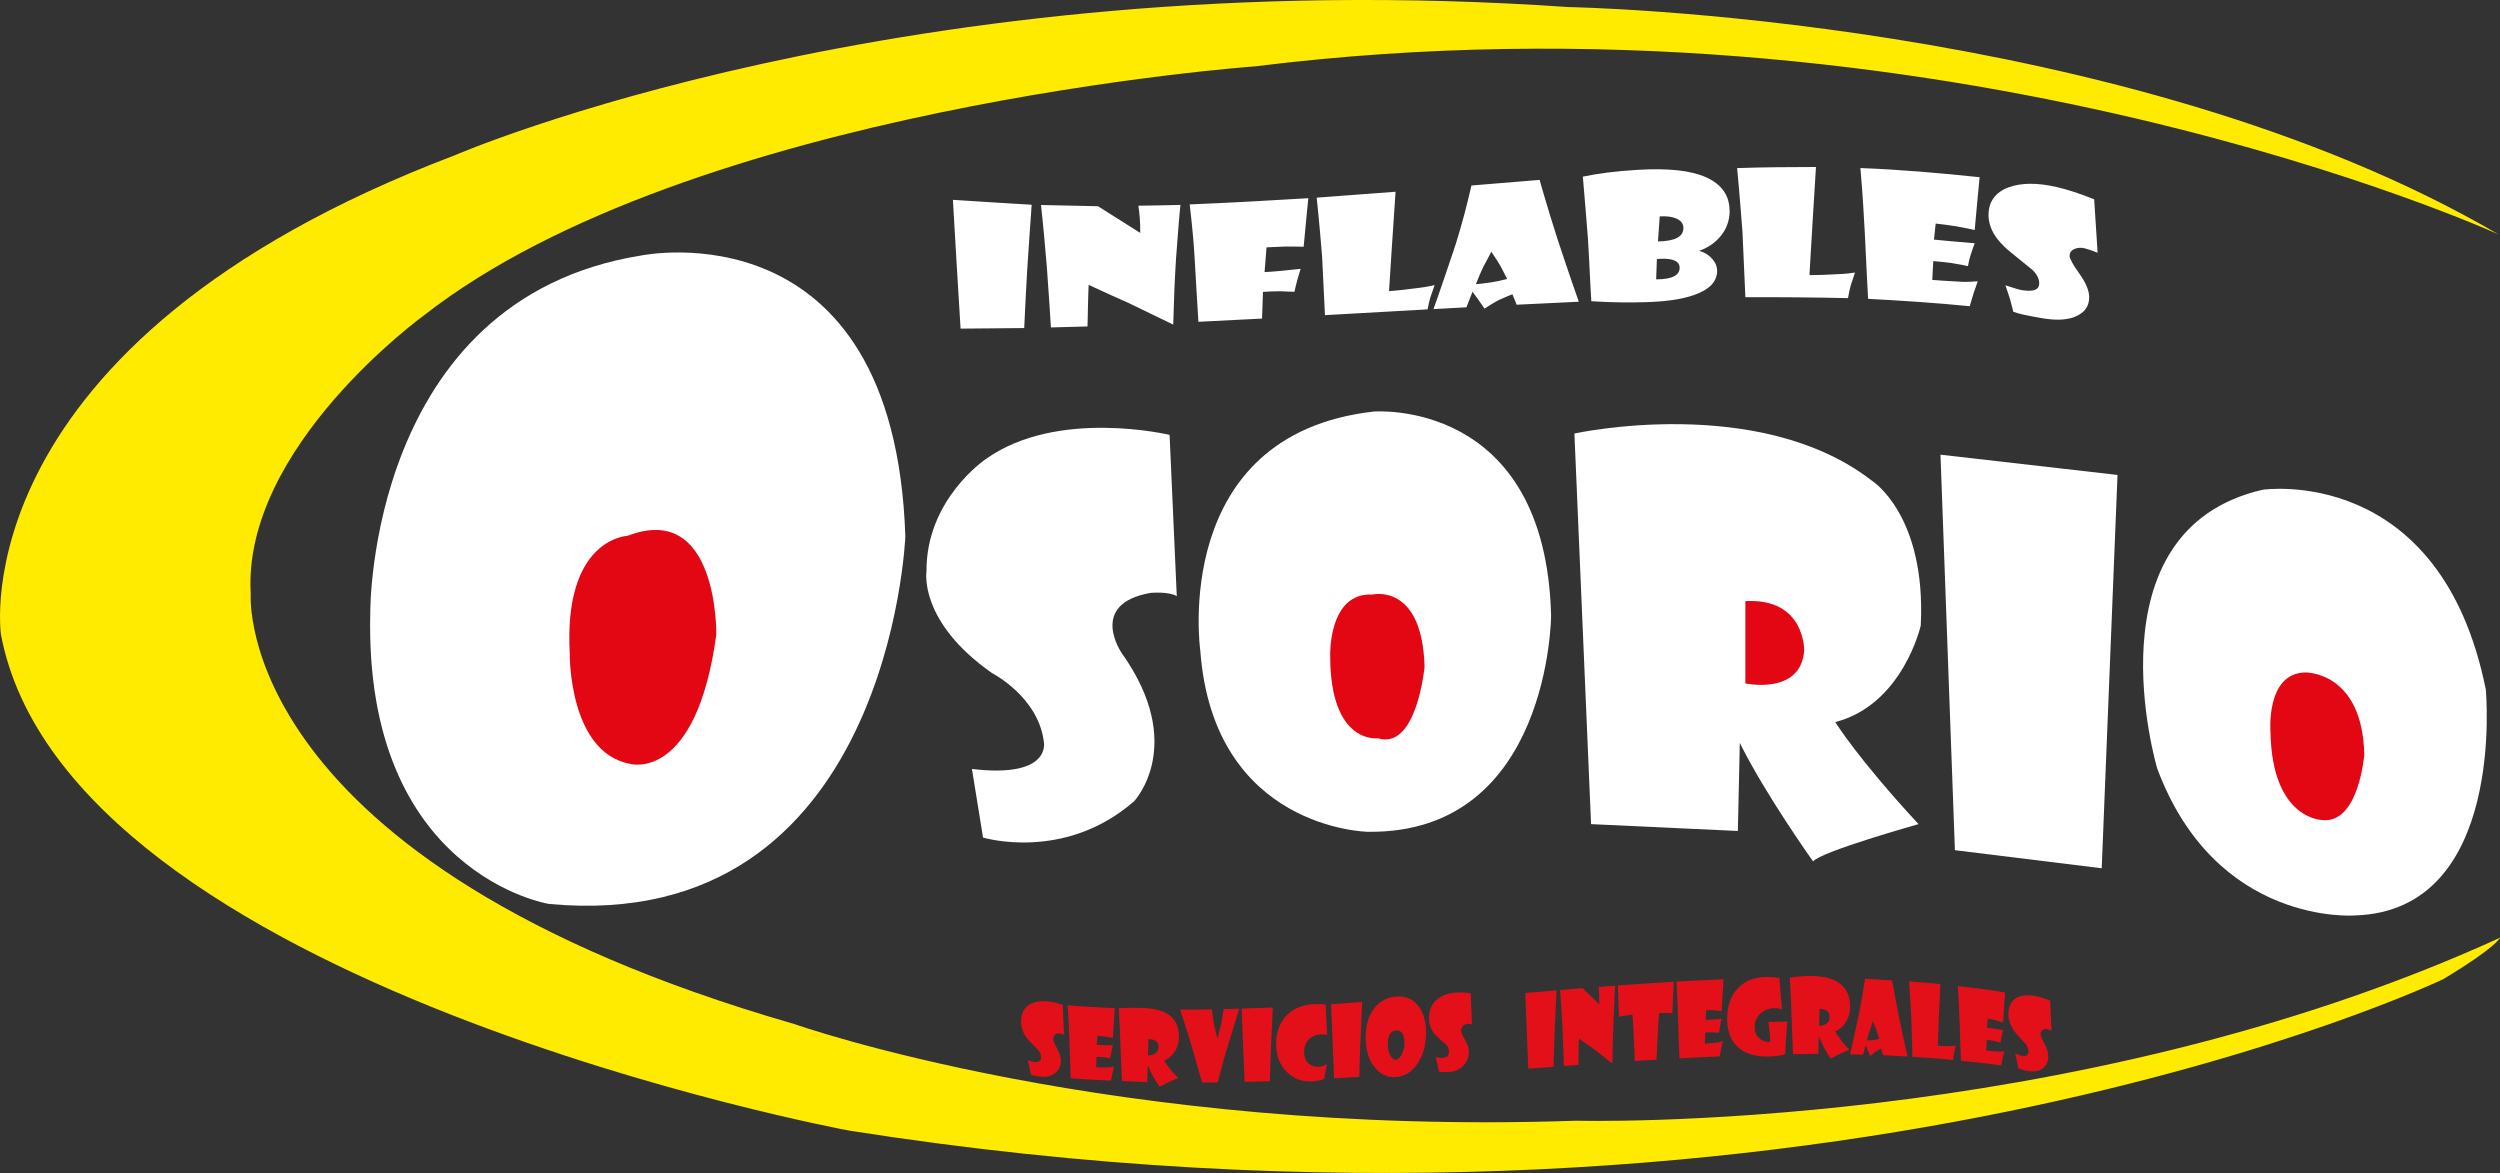 <svg width="211" height="99" viewBox="0 0 211 99" fill="none" xmlns="http://www.w3.org/2000/svg">
<rect x="0" y="0" width="211" height="99" fill="#333333" stroke="none"/>
<g clip-path="url(#clip0_15_2717)">
<path fill-rule="evenodd" clip-rule="evenodd" d="M87.073 17.28C87.005 18.198 86.938 19.121 86.878 20.043C86.822 20.965 86.754 21.888 86.694 22.81C86.657 23.406 86.616 24.114 86.578 24.925C86.541 25.736 86.492 26.659 86.443 27.688C84.648 27.703 82.861 27.718 81.073 27.736C80.957 25.933 80.852 24.125 80.743 22.314C80.638 20.502 80.529 18.684 80.425 16.865C82.636 17.009 84.85 17.154 87.073 17.28ZM99.631 17.291C99.582 17.732 99.526 18.332 99.466 19.095C99.41 19.858 99.331 20.784 99.253 21.873C99.204 22.677 99.155 23.536 99.118 24.455C99.08 25.377 99.05 26.355 99.02 27.396C98.181 26.981 96.903 26.37 95.194 25.544C94.448 25.218 93.35 24.725 91.881 24.04C91.862 24.625 91.832 25.21 91.825 25.796C91.814 26.381 91.795 26.962 91.787 27.551C90.753 27.577 89.719 27.607 88.696 27.636C88.666 27.181 88.628 26.529 88.572 25.67C88.516 24.814 88.437 23.755 88.351 22.491C88.265 21.469 88.178 20.524 88.1 19.662C88.021 18.795 87.935 18.009 87.86 17.302C89.464 17.335 91.068 17.369 92.672 17.406C93.86 18.165 95.048 18.913 96.236 19.658C96.236 19.132 96.225 18.717 96.198 18.417C96.18 18.15 96.142 17.798 96.082 17.361C97.259 17.343 98.451 17.328 99.639 17.294L99.631 17.291ZM110.424 16.732C110.357 17.417 110.278 18.098 110.222 18.78C110.166 19.461 110.087 20.147 110.027 20.825C109.795 20.814 109.293 20.806 108.528 20.806C108.063 20.821 107.524 20.843 106.894 20.876C106.834 21.573 106.778 22.273 106.729 22.965C107.385 22.936 108.412 22.843 109.772 22.691C109.716 22.888 109.619 23.21 109.484 23.662C109.405 23.932 109.338 24.255 109.251 24.629C109.079 24.614 108.663 24.599 108.015 24.581C107.543 24.581 107.059 24.603 106.594 24.636C106.564 25.388 106.538 26.14 106.516 26.888C104.717 26.981 102.933 27.07 101.145 27.159C101.089 26.318 101.04 25.473 100.992 24.632C100.943 23.788 100.894 22.943 100.845 22.102C100.816 21.521 100.767 20.825 100.699 20.017C100.632 19.21 100.527 18.287 100.411 17.254C103.742 17.113 107.078 16.935 110.421 16.728L110.424 16.732ZM121.079 24.073C121.012 24.255 120.895 24.595 120.723 25.095C120.637 25.384 120.558 25.725 120.491 26.11C117.601 26.273 114.712 26.436 111.826 26.599C111.807 26.092 111.77 25.421 111.729 24.588C111.691 23.755 111.642 22.754 111.582 21.595C111.534 21.002 111.466 20.295 111.399 19.476C111.331 18.658 111.234 17.728 111.129 16.683C113.34 16.524 115.562 16.354 117.785 16.183C117.687 17.584 117.59 18.984 117.504 20.38C117.418 21.776 117.32 23.173 117.234 24.569C117.852 24.532 118.778 24.429 120.026 24.262C120.277 24.229 120.626 24.166 121.079 24.066V24.073ZM133.251 25.466C131.501 25.547 129.755 25.633 128.005 25.718C127.881 25.425 127.765 25.133 127.649 24.836C127.502 24.884 127.135 25.04 126.547 25.303C126.168 25.492 125.756 25.74 125.291 26.047C125.108 25.788 124.924 25.529 124.752 25.266C124.636 25.114 124.482 24.899 124.28 24.621C124.107 25.062 123.931 25.499 123.766 25.936C122.837 25.984 121.911 26.036 120.985 26.088C121.188 25.532 121.45 24.795 121.757 23.877C122.068 22.958 122.454 21.851 122.878 20.562C123.14 19.702 123.391 18.861 123.601 18.047C123.815 17.228 124.017 16.431 124.19 15.657C126.101 15.502 128.023 15.342 129.946 15.183C130.032 15.531 130.208 16.113 130.448 16.92C130.688 17.732 131.007 18.78 131.415 20.058C131.636 20.728 131.898 21.51 132.198 22.41C132.498 23.31 132.854 24.329 133.251 25.462V25.466ZM127.203 23.547C127.087 23.317 126.903 22.943 126.622 22.421C126.457 22.136 126.206 21.743 125.869 21.247C125.722 21.517 125.494 21.954 125.171 22.566C125.007 22.914 124.793 23.388 124.564 23.988C124.759 23.977 125.194 23.921 125.869 23.829C126.273 23.766 126.719 23.669 127.203 23.547ZM145.982 17.791C145.982 18.639 145.701 19.38 145.15 20.013C144.685 20.543 144.108 20.928 143.411 21.165C143.857 21.295 144.224 21.517 144.502 21.836C144.783 22.151 144.925 22.495 144.925 22.862C144.925 23.777 144.258 24.462 142.935 24.914C141.912 25.27 140.578 25.451 138.918 25.503C137.486 25.547 135.953 25.529 134.308 25.425C134.278 24.895 134.23 24.192 134.192 23.321C134.155 22.451 134.095 21.413 134.027 20.21C133.978 19.565 133.911 18.802 133.844 17.917C133.776 17.032 133.69 16.031 133.592 14.909C134.81 14.65 136.347 14.446 138.198 14.335C140.788 14.179 142.729 14.383 144.022 14.976C145.319 15.568 145.975 16.509 145.975 17.791H145.982ZM142.081 19.247C142.081 18.887 141.878 18.621 141.481 18.443C141.125 18.287 140.66 18.228 140.08 18.265C140.031 18.969 139.982 19.673 139.933 20.376C141.365 20.358 142.077 19.98 142.077 19.25L142.081 19.247ZM141.762 22.599C141.762 22.054 141.23 21.802 140.177 21.84C140.061 21.843 139.956 21.851 139.84 21.865C139.821 22.436 139.802 23.006 139.78 23.577C141.103 23.577 141.762 23.255 141.762 22.595V22.599ZM156.562 22.999C156.494 23.188 156.378 23.547 156.206 24.077C156.12 24.384 156.041 24.747 155.973 25.162C153.084 25.099 150.194 25.073 147.309 25.084C147.29 24.529 147.253 23.792 147.211 22.877C147.174 21.958 147.125 20.862 147.065 19.587C147.016 18.936 146.949 18.158 146.882 17.258C146.814 16.361 146.717 15.335 146.612 14.187C148.823 14.109 151.045 14.102 153.268 14.094C153.17 15.617 153.073 17.139 152.986 18.658C152.9 20.176 152.803 21.699 152.717 23.214C153.335 23.225 154.261 23.192 155.509 23.121C155.76 23.11 156.108 23.069 156.562 23.003V22.999ZM167.081 14.946C167.003 15.691 166.935 16.435 166.868 17.18C166.8 17.924 166.733 18.669 166.665 19.413C166.433 19.358 165.92 19.25 165.14 19.106C164.6 19.017 164.008 18.939 163.371 18.869C163.322 19.317 163.274 19.769 163.225 20.221C163.93 20.302 165.08 20.399 166.665 20.528C166.598 20.695 166.493 21.014 166.336 21.477C166.238 21.758 166.163 22.088 166.096 22.462C165.912 22.41 165.447 22.325 164.705 22.199C164.357 22.151 163.847 22.095 163.169 22.036C163.139 22.566 163.109 23.095 163.083 23.625C163.555 23.666 164.436 23.721 165.721 23.792C165.965 23.799 166.358 23.78 166.92 23.743C166.872 23.888 166.755 24.229 166.564 24.773C166.478 25.055 166.369 25.41 166.246 25.844C163.386 25.558 160.527 25.377 157.667 25.221C157.619 24.284 157.562 23.343 157.521 22.406C157.484 21.469 157.424 20.528 157.386 19.587C157.356 18.947 157.308 18.172 157.251 17.272C157.195 16.372 157.116 15.342 157.019 14.183C160.369 14.313 163.723 14.602 167.085 14.957L167.081 14.946ZM177.031 21.328C176.559 21.139 176.199 21.017 175.948 20.958C175.649 20.887 175.379 20.902 175.128 20.995C174.828 21.11 174.674 21.314 174.674 21.606C174.674 21.828 174.955 22.332 175.506 23.106C176.057 23.881 176.327 24.536 176.327 25.081C176.327 25.87 175.922 26.422 175.109 26.74C174.337 27.044 173.385 27.04 172.249 26.84C171.2 26.655 170.424 26.503 169.922 26.314C169.873 26.088 169.768 25.714 169.634 25.203C169.547 24.921 169.42 24.547 169.259 24.081C169.963 24.317 170.439 24.455 170.679 24.492C171.635 24.64 172.111 24.455 172.111 23.918C172.111 23.532 171.92 23.147 171.53 22.773C170.904 22.265 170.282 21.762 169.656 21.25C168.438 20.265 167.831 19.232 167.831 18.135C167.831 17.039 168.412 16.209 169.559 15.798C170.563 15.439 171.897 15.398 173.569 15.783C174.505 15.998 175.57 16.346 176.747 16.82C176.795 17.572 176.844 18.324 176.893 19.073C176.941 19.825 176.99 20.573 177.039 21.325L177.031 21.328Z" fill="white"/>
<path fill-rule="evenodd" clip-rule="evenodd" d="M46.336 76.294C46.336 76.294 30.689 73.793 31.252 51.661C31.252 51.661 31.064 25.27 54.112 21.565C54.112 21.565 75.474 17.12 76.411 45.272C76.411 45.272 75.099 78.979 46.336 76.294Z" fill="white"/>
<path fill-rule="evenodd" clip-rule="evenodd" d="M82.032 64.904L82.969 70.689C82.969 70.689 89.809 72.771 95.711 67.633C95.711 67.633 100.208 62.911 94.681 55.132C94.681 55.132 91.776 50.965 97.117 50.039C97.117 50.039 98.661 49.902 99.32 50.317L98.713 36.704C98.713 36.704 89.25 34.434 83.209 38.741C83.209 38.741 78.15 42.12 78.195 48.231C78.195 48.231 77.516 52.469 83.745 56.821C83.745 56.821 87.635 58.81 88.1 62.607C88.1 62.607 88.8 65.707 82.032 64.9V64.904Z" fill="white"/>
<path fill-rule="evenodd" clip-rule="evenodd" d="M115.922 34.737C115.922 34.737 130.444 33.533 130.913 51.961C130.913 51.961 130.819 70.389 115.454 70.204C115.454 70.204 102.431 70.019 101.306 54.925C101.306 54.925 98.706 36.704 115.922 34.737Z" fill="white"/>
<path fill-rule="evenodd" clip-rule="evenodd" d="M134.286 69.556L132.88 36.589C132.88 36.589 148.433 33.163 157.99 40.571C157.99 40.571 162.58 43.442 162.112 52.795C162.112 52.795 160.613 59.462 154.898 60.944C154.898 60.944 156.772 64 161.925 69.556C161.925 69.556 153.68 71.871 153.024 72.704C153.024 72.704 148.995 67.056 146.84 62.703L146.675 70.134L134.286 69.556Z" fill="white"/>
<path fill-rule="evenodd" clip-rule="evenodd" d="M164.994 71.756L163.821 39.578L163.776 38.375L178.718 40.086L177.384 73.282L164.994 71.756Z" fill="white"/>
<path fill-rule="evenodd" clip-rule="evenodd" d="M190.969 41.334C190.969 41.334 205.959 39.112 209.801 58.188C209.801 58.188 211.581 76.894 198.745 77.264C198.745 77.264 187.034 78.19 182.068 64.855C182.068 64.855 176.072 44.761 190.969 41.334Z" fill="white"/>
<path fill-rule="evenodd" clip-rule="evenodd" d="M52.962 45.224C52.962 45.224 47.528 45.409 48.09 55.225C48.09 55.225 47.996 63.559 53.243 64.485C53.243 64.485 58.771 65.967 60.457 53.558C60.457 53.558 60.645 42.26 52.962 45.224Z" fill="#E30613"/>
<path fill-rule="evenodd" clip-rule="evenodd" d="M115.829 50.18C115.829 50.18 120.045 49.161 120.232 56.291C120.232 56.291 119.576 63.329 116.297 62.311C116.297 62.311 112.268 62.866 112.268 55.365C112.268 55.365 112.081 49.995 115.829 50.18Z" fill="#E30613"/>
<path fill-rule="evenodd" clip-rule="evenodd" d="M147.309 50.735V57.681C147.309 57.681 151.993 58.699 152.274 54.903C152.274 54.903 152.368 50.458 147.309 50.735Z" fill="#E30613"/>
<path fill-rule="evenodd" clip-rule="evenodd" d="M194.578 56.755C194.578 56.755 199.405 56.662 199.544 63.7C199.544 63.7 199.075 69.582 195.983 69.208C195.983 69.208 191.767 69.163 191.629 61.8C191.629 61.8 191.209 56.799 194.578 56.755Z" fill="#E30613"/>
<path fill-rule="evenodd" clip-rule="evenodd" d="M206.203 82.643C206.203 82.643 152.799 108.201 71.662 95.422C71.662 95.422 5.704 83.198 0.082 53.565C0.082 53.565 -3.572 29.026 38.402 13.098C38.402 13.098 76.159 -3.293 132.374 0.596C132.374 0.596 179.403 1.378 210.884 19.787C210.884 19.787 164.042 -1.626 105.953 5.597C105.953 5.597 58.264 9.023 35.779 26.618C35.779 26.618 20.413 37.73 21.163 50.139C21.163 50.139 19.476 72.734 67.072 86.439C67.072 86.439 93.905 95.94 133.03 94.588C133.03 94.588 174.67 95.744 211 79.146C211 79.146 210.745 79.913 206.203 82.643Z" fill="#FFEB00"/>
<path fill-rule="evenodd" clip-rule="evenodd" d="M173.16 86.991C172.969 86.913 172.83 86.865 172.729 86.85C172.613 86.832 172.504 86.85 172.407 86.921C172.291 87.002 172.223 87.128 172.223 87.295C172.223 87.421 172.332 87.688 172.553 88.091C172.77 88.491 172.875 88.847 172.875 89.158C172.875 89.603 172.718 89.943 172.395 90.177C172.088 90.399 171.717 90.477 171.26 90.403C170.848 90.336 170.54 90.255 170.342 90.158C170.327 90.032 170.286 89.825 170.226 89.536C170.192 89.38 170.143 89.173 170.076 88.91C170.357 89.032 170.548 89.099 170.638 89.114C171.02 89.177 171.2 89.058 171.2 88.754C171.2 88.536 171.125 88.325 170.975 88.125C170.728 87.851 170.477 87.576 170.229 87.302C169.75 86.769 169.51 86.191 169.51 85.569C169.51 84.947 169.742 84.469 170.196 84.217C170.593 83.995 171.114 83.947 171.777 84.065C172.152 84.132 172.572 84.265 173.036 84.461C173.051 84.884 173.07 85.306 173.085 85.728C173.1 86.15 173.126 86.573 173.152 86.995L173.16 86.991ZM169.229 83.772C169.195 84.191 169.161 84.613 169.139 85.035C169.113 85.454 169.09 85.88 169.064 86.299C168.974 86.269 168.768 86.202 168.46 86.11C168.243 86.054 168.014 86.006 167.763 85.969C167.737 86.225 167.722 86.48 167.707 86.739C167.981 86.78 168.434 86.839 169.064 86.925C169.038 87.017 168.989 87.195 168.933 87.458C168.899 87.617 168.865 87.802 168.831 88.01C168.764 87.98 168.584 87.928 168.284 87.847C168.153 87.821 167.943 87.791 167.681 87.765C167.666 88.066 167.647 88.369 167.64 88.669C167.831 88.688 168.179 88.71 168.693 88.754C168.783 88.762 168.94 88.754 169.165 88.736C169.139 88.814 169.098 89.01 169.023 89.314C168.989 89.473 168.94 89.673 168.891 89.914C167.756 89.758 166.632 89.643 165.504 89.521C165.477 88.984 165.462 88.451 165.444 87.914C165.429 87.38 165.41 86.843 165.395 86.306C165.38 85.939 165.361 85.495 165.335 84.984C165.309 84.469 165.279 83.88 165.245 83.221C166.568 83.376 167.895 83.532 169.225 83.765L169.229 83.772ZM165.065 88.247C165.039 88.354 164.998 88.554 164.923 88.851C164.889 89.025 164.855 89.228 164.833 89.462C163.69 89.34 162.547 89.262 161.407 89.195C161.4 88.869 161.381 88.44 161.374 87.91C161.366 87.376 161.344 86.736 161.317 85.995C161.302 85.613 161.269 85.158 161.242 84.632C161.216 84.106 161.175 83.506 161.134 82.835C162.011 82.894 162.888 82.954 163.765 83.058C163.723 83.924 163.682 84.791 163.648 85.654C163.615 86.521 163.581 87.388 163.547 88.254C163.787 88.28 164.158 88.291 164.649 88.288C164.747 88.288 164.889 88.277 165.061 88.251L165.065 88.247ZM158.608 87.677C158.567 87.528 158.492 87.284 158.376 86.951C158.308 86.765 158.211 86.51 158.079 86.184C158.02 86.343 157.93 86.602 157.806 86.965C157.738 87.173 157.656 87.458 157.566 87.821C157.641 87.821 157.813 87.81 158.079 87.784C158.244 87.765 158.421 87.725 158.608 87.677ZM160.999 89.173C160.302 89.132 159.609 89.095 158.923 89.055C158.874 88.869 158.825 88.68 158.78 88.495C158.724 88.517 158.582 88.591 158.349 88.728C158.199 88.829 158.035 88.966 157.851 89.14C157.776 88.969 157.701 88.803 157.637 88.632C157.596 88.532 157.529 88.391 157.446 88.206C157.379 88.473 157.315 88.74 157.247 89.01C156.876 89.003 156.509 88.999 156.146 88.992C156.221 88.651 156.329 88.195 156.453 87.632C156.577 87.065 156.727 86.391 156.891 85.602C156.989 85.076 157.09 84.561 157.173 84.065C157.255 83.565 157.337 83.08 157.412 82.606C158.166 82.646 158.926 82.695 159.691 82.746C159.725 82.965 159.8 83.332 159.89 83.839C159.98 84.35 160.111 85.006 160.272 85.81C160.354 86.228 160.463 86.721 160.579 87.28C160.695 87.843 160.845 88.477 161.003 89.18L160.999 89.173ZM154.426 85.843C154.426 85.58 154.324 85.387 154.118 85.269C153.968 85.184 153.788 85.143 153.564 85.15C153.556 85.628 153.549 86.106 153.537 86.58C153.743 86.58 153.935 86.536 154.099 86.436C154.313 86.306 154.422 86.11 154.422 85.843H154.426ZM156.146 84.972C156.146 85.484 156.011 85.932 155.748 86.328C155.524 86.665 155.235 86.913 154.886 87.054C154.961 87.18 155.141 87.451 155.434 87.854C155.576 88.04 155.79 88.288 156.089 88.591C155.973 88.636 155.707 88.747 155.302 88.94C155.021 89.073 154.755 89.21 154.508 89.343C154.433 89.243 154.268 88.98 154.021 88.558C153.905 88.343 153.732 87.984 153.507 87.477H153.5C153.485 87.965 153.474 88.451 153.466 88.94C152.754 88.951 152.042 88.958 151.33 88.973C151.315 88.665 151.296 88.262 151.281 87.758C151.266 87.254 151.24 86.65 151.214 85.947C151.199 85.532 151.18 85.039 151.158 84.465C151.131 83.895 151.101 83.239 151.06 82.506C151.757 82.413 152.394 82.361 152.964 82.372C154.025 82.394 154.819 82.624 155.347 83.054C155.876 83.484 156.149 84.124 156.149 84.965L156.146 84.972ZM150.854 86.217C150.828 86.458 150.794 86.91 150.745 87.573C150.719 87.969 150.697 88.436 150.67 88.98C150.329 89.095 149.835 89.158 149.19 89.169C148.231 89.184 147.444 88.977 146.84 88.514C146.484 88.24 146.211 87.891 146.038 87.469C145.866 87.047 145.772 86.55 145.772 85.98C145.772 85.41 145.855 84.943 146.005 84.51C146.154 84.076 146.394 83.698 146.709 83.376C147.297 82.776 148.066 82.472 149.018 82.457C149.381 82.45 149.771 82.48 150.183 82.531C150.217 82.976 150.251 83.417 150.284 83.861C150.318 84.302 150.352 84.747 150.393 85.187C150.228 85.121 149.988 85.091 149.681 85.095C149.291 85.102 148.935 85.239 148.62 85.513C148.264 85.821 148.092 86.206 148.092 86.669C148.092 87.106 148.242 87.443 148.538 87.677C148.793 87.876 149.085 87.965 149.415 87.951C149.389 87.669 149.374 87.388 149.355 87.106C149.34 86.932 149.306 86.647 149.246 86.247C149.775 86.239 150.314 86.228 150.854 86.221V86.217ZM145.465 82.654C145.431 83.102 145.405 83.55 145.382 83.995C145.356 84.439 145.334 84.887 145.307 85.335C145.206 85.324 145.008 85.302 144.704 85.272C144.49 85.258 144.258 85.254 144 85.261C143.973 85.532 143.958 85.799 143.943 86.069C144.224 86.069 144.682 86.039 145.311 85.991C145.278 86.095 145.24 86.295 145.18 86.58C145.143 86.754 145.113 86.954 145.079 87.18C145.004 87.162 144.824 87.147 144.532 87.128C144.389 87.128 144.191 87.128 143.928 87.147C143.913 87.462 143.895 87.776 143.887 88.091C144.078 88.08 144.427 88.047 144.929 87.991C145.026 87.977 145.184 87.936 145.409 87.869C145.382 87.958 145.341 88.169 145.266 88.506C145.225 88.68 145.184 88.899 145.135 89.162C144 89.21 142.875 89.258 141.747 89.325C141.721 88.773 141.698 88.221 141.68 87.669C141.665 87.117 141.646 86.565 141.631 86.013C141.624 85.636 141.597 85.18 141.582 84.654C141.567 84.124 141.526 83.52 141.492 82.843C142.819 82.772 144.142 82.713 145.465 82.654ZM141.268 82.858C141.241 83.302 141.219 83.746 141.2 84.191C141.185 84.635 141.166 85.08 141.151 85.524C141.054 85.513 140.897 85.502 140.679 85.491C140.548 85.491 140.331 85.495 140.023 85.506C140.016 85.673 139.982 86.076 139.948 86.713C139.933 87.025 139.907 87.406 139.888 87.862C139.873 88.314 139.84 88.843 139.806 89.44C139.195 89.477 138.58 89.514 137.977 89.547C137.97 89.266 137.943 88.899 137.928 88.454C137.913 88.01 137.891 87.484 137.861 86.876C137.842 86.458 137.812 86.047 137.786 85.647C137.58 85.669 137.381 85.691 137.183 85.713C136.999 85.747 136.819 85.78 136.643 85.813C136.624 85.373 136.609 84.932 136.594 84.491C136.579 84.05 136.56 83.609 136.545 83.169C138.12 83.061 139.69 82.957 141.264 82.854L141.268 82.858ZM136.324 83.187C136.309 83.472 136.276 83.865 136.257 84.361C136.242 84.858 136.212 85.462 136.182 86.169C136.159 86.691 136.141 87.251 136.122 87.851C136.107 88.451 136.088 89.088 136.081 89.766C135.751 89.499 135.245 89.103 134.574 88.577C134.278 88.369 133.836 88.062 133.259 87.651C133.251 88.021 133.233 88.395 133.233 88.766C133.233 89.136 133.225 89.506 133.225 89.877C132.813 89.906 132.404 89.936 132 89.966C131.992 89.684 131.966 89.273 131.951 88.74C131.936 88.206 131.906 87.547 131.868 86.765C131.838 86.128 131.801 85.543 131.771 85.01C131.737 84.472 131.704 83.987 131.67 83.554C132.299 83.502 132.937 83.454 133.574 83.402C134.038 83.861 134.511 84.317 134.983 84.772C134.983 84.435 134.975 84.165 134.968 83.976C134.96 83.806 134.941 83.58 134.927 83.298C135.391 83.261 135.852 83.224 136.324 83.187ZM131.366 83.58C131.34 84.154 131.318 84.724 131.291 85.299C131.265 85.873 131.243 86.443 131.216 87.017C131.201 87.388 131.183 87.825 131.168 88.328C131.153 88.832 131.134 89.399 131.119 90.036C130.407 90.088 129.695 90.144 128.99 90.195C128.942 89.132 128.9 88.066 128.859 87.002C128.818 85.939 128.777 84.873 128.735 83.809C129.612 83.735 130.489 83.661 131.366 83.587V83.58ZM124.246 86.451C124.062 86.417 123.923 86.406 123.822 86.413C123.706 86.421 123.601 86.476 123.5 86.573C123.376 86.691 123.316 86.836 123.316 87.01C123.316 87.143 123.425 87.388 123.646 87.754C123.863 88.117 123.968 88.462 123.968 88.78C123.968 89.243 123.811 89.636 123.489 89.958C123.181 90.266 122.803 90.436 122.353 90.469C121.941 90.499 121.634 90.488 121.435 90.44C121.42 90.314 121.379 90.11 121.319 89.825C121.285 89.673 121.236 89.469 121.169 89.217C121.45 89.273 121.641 89.295 121.731 89.288C122.113 89.262 122.293 89.091 122.293 88.777C122.293 88.551 122.218 88.351 122.068 88.18C121.821 87.962 121.57 87.74 121.323 87.521C120.843 87.091 120.603 86.558 120.603 85.921C120.603 85.284 120.835 84.732 121.289 84.35C121.686 84.021 122.207 83.828 122.87 83.772C123.241 83.743 123.665 83.765 124.13 83.843C124.145 84.276 124.163 84.713 124.178 85.147C124.193 85.58 124.212 86.013 124.234 86.447L124.246 86.451ZM118.534 88.062C118.534 87.295 118.294 86.932 117.822 86.969C117.358 87.002 117.125 87.402 117.125 88.173C117.125 88.48 117.189 88.766 117.309 89.021C117.447 89.314 117.616 89.451 117.815 89.436C118.013 89.421 118.178 89.254 118.328 88.94C118.467 88.651 118.534 88.358 118.534 88.062ZM120.356 87.195C120.356 87.684 120.288 88.139 120.183 88.558C120.075 88.977 119.895 89.369 119.67 89.718C119.194 90.458 118.568 90.855 117.815 90.903C117.046 90.955 116.417 90.632 115.937 89.962C115.709 89.643 115.532 89.288 115.424 88.888C115.315 88.488 115.259 88.047 115.259 87.562C115.259 87.047 115.326 86.58 115.442 86.169C115.559 85.758 115.75 85.395 115.997 85.08C116.462 84.495 117.073 84.172 117.819 84.109C118.557 84.05 119.164 84.276 119.625 84.802C119.868 85.08 120.056 85.417 120.172 85.817C120.288 86.217 120.363 86.673 120.363 87.191L120.356 87.195ZM114.967 84.569C114.94 85.128 114.918 85.691 114.892 86.25C114.865 86.81 114.843 87.369 114.817 87.932C114.802 88.295 114.775 88.721 114.768 89.214C114.76 89.706 114.742 90.262 114.727 90.884C114.015 90.929 113.303 90.973 112.598 91.014C112.549 89.969 112.508 88.928 112.467 87.884C112.426 86.843 112.384 85.799 112.343 84.758C113.213 84.695 114.09 84.632 114.967 84.569ZM112.01 87.347C111.867 87.306 111.695 87.295 111.481 87.302C111.076 87.325 110.747 87.458 110.496 87.691C110.207 87.965 110.065 88.336 110.065 88.814C110.065 89.188 110.173 89.488 110.406 89.718C110.631 89.943 110.927 90.051 111.29 90.036C111.537 90.025 111.777 89.947 112.002 89.803C111.976 89.914 111.935 90.121 111.871 90.425C111.837 90.621 111.804 90.832 111.77 91.047C111.489 91.177 111.125 91.251 110.687 91.269C109.885 91.307 109.203 91.051 108.633 90.499C108.326 90.203 108.086 89.851 107.936 89.451C107.786 89.051 107.704 88.599 107.704 88.095C107.704 87.632 107.771 87.21 107.902 86.825C108.033 86.443 108.232 86.099 108.498 85.802C109.068 85.158 109.847 84.809 110.84 84.754C111.32 84.728 111.669 84.739 111.882 84.787C111.897 85.213 111.923 85.635 111.942 86.061C111.957 86.487 111.983 86.91 112.01 87.336V87.347ZM107.423 85.032C107.396 85.584 107.374 86.136 107.348 86.691C107.321 87.243 107.299 87.795 107.273 88.347C107.258 88.703 107.239 89.125 107.224 89.61C107.209 90.095 107.19 90.644 107.175 91.258C106.463 91.273 105.751 91.288 105.047 91.307C104.998 90.277 104.957 89.243 104.915 88.214C104.874 87.184 104.833 86.154 104.792 85.124C105.669 85.099 106.546 85.073 107.423 85.035V85.032ZM104.601 85.128C104.492 85.462 104.353 85.898 104.188 86.443C104.023 86.988 103.825 87.636 103.592 88.388C103.484 88.74 103.353 89.166 103.221 89.662C103.09 90.155 102.94 90.721 102.775 91.355C102.337 91.366 101.899 91.37 101.46 91.37C101.37 91.062 101.254 90.662 101.111 90.162C100.969 89.662 100.808 89.066 100.606 88.377C100.493 87.995 100.351 87.54 100.182 87.01C100.017 86.48 99.826 85.88 99.601 85.206C100.497 85.21 101.389 85.213 102.285 85.198C102.311 85.45 102.367 85.862 102.457 86.436C102.524 86.739 102.622 87.158 102.753 87.691C102.82 87.428 102.925 87.002 103.06 86.413C103.128 86.095 103.203 85.68 103.274 85.172C103.712 85.158 104.151 85.147 104.597 85.135L104.601 85.128ZM97.78 88.362C97.78 88.11 97.682 87.925 97.48 87.817C97.33 87.736 97.139 87.699 96.918 87.71C96.91 88.165 96.903 88.621 96.892 89.077C97.105 89.077 97.289 89.032 97.454 88.932C97.667 88.806 97.776 88.617 97.776 88.362H97.78ZM99.504 87.51C99.504 88.002 99.373 88.436 99.114 88.81C98.885 89.143 98.593 89.377 98.252 89.517C98.32 89.64 98.499 89.892 98.792 90.277C98.934 90.455 99.155 90.688 99.455 90.981C99.331 91.025 99.073 91.132 98.668 91.318C98.387 91.447 98.113 91.581 97.866 91.71C97.791 91.614 97.634 91.366 97.379 90.962C97.263 90.758 97.098 90.418 96.873 89.936H96.865C96.85 90.403 96.832 90.866 96.824 91.332C96.112 91.307 95.4 91.273 94.695 91.24C94.68 90.947 94.654 90.562 94.639 90.084C94.624 89.606 94.594 89.032 94.572 88.365C94.561 87.969 94.538 87.502 94.516 86.958C94.489 86.413 94.456 85.791 94.426 85.095C95.112 85.047 95.749 85.05 96.322 85.065C97.383 85.091 98.177 85.284 98.706 85.687C99.234 86.091 99.507 86.699 99.507 87.506L99.504 87.51ZM94.088 85.084C94.055 85.502 94.032 85.924 94.006 86.343C93.98 86.765 93.957 87.184 93.931 87.602C93.83 87.584 93.631 87.547 93.32 87.491C93.114 87.462 92.882 87.439 92.623 87.421C92.597 87.673 92.582 87.928 92.567 88.18C92.848 88.203 93.305 88.214 93.935 88.225C93.901 88.321 93.864 88.502 93.804 88.769C93.766 88.932 93.729 89.117 93.702 89.325C93.627 89.303 93.444 89.273 93.155 89.228C93.017 89.214 92.814 89.203 92.552 89.195C92.537 89.492 92.518 89.788 92.511 90.084C92.702 90.092 93.05 90.084 93.552 90.081C93.654 90.081 93.807 90.051 94.025 90.006C94.01 90.088 93.957 90.284 93.894 90.595C93.852 90.755 93.811 90.958 93.762 91.203C92.627 91.151 91.495 91.099 90.367 91.003C90.341 90.481 90.326 89.955 90.311 89.432C90.296 88.91 90.277 88.384 90.262 87.862C90.255 87.502 90.236 87.073 90.213 86.569C90.187 86.065 90.153 85.491 90.112 84.847C91.435 84.965 92.762 85.024 94.096 85.087L94.088 85.084ZM89.816 87.328C89.625 87.265 89.486 87.228 89.385 87.221C89.269 87.21 89.16 87.239 89.063 87.317C88.947 87.41 88.89 87.54 88.89 87.706C88.89 87.832 88.999 88.091 89.213 88.477C89.426 88.862 89.535 89.206 89.535 89.514C89.535 89.958 89.378 90.306 89.055 90.566C88.748 90.81 88.377 90.914 87.92 90.873C87.507 90.836 87.2 90.781 87.009 90.699C86.983 90.573 86.942 90.373 86.885 90.088C86.852 89.936 86.803 89.732 86.743 89.477C87.017 89.573 87.208 89.625 87.298 89.636C87.68 89.669 87.86 89.536 87.86 89.236C87.86 89.017 87.785 88.814 87.635 88.629C87.388 88.377 87.136 88.125 86.889 87.869C86.409 87.376 86.177 86.821 86.177 86.206C86.177 85.591 86.402 85.095 86.855 84.806C87.253 84.554 87.774 84.461 88.437 84.521C88.808 84.554 89.231 84.654 89.696 84.809C89.711 85.232 89.73 85.65 89.745 86.069C89.76 86.487 89.786 86.906 89.812 87.328H89.816Z" fill="#E31019"/>
</g>
<defs>
<clipPath id="clip0_15_2717">
<rect width="211" height="99" fill="white"/>
</clipPath>
</defs>
</svg>
